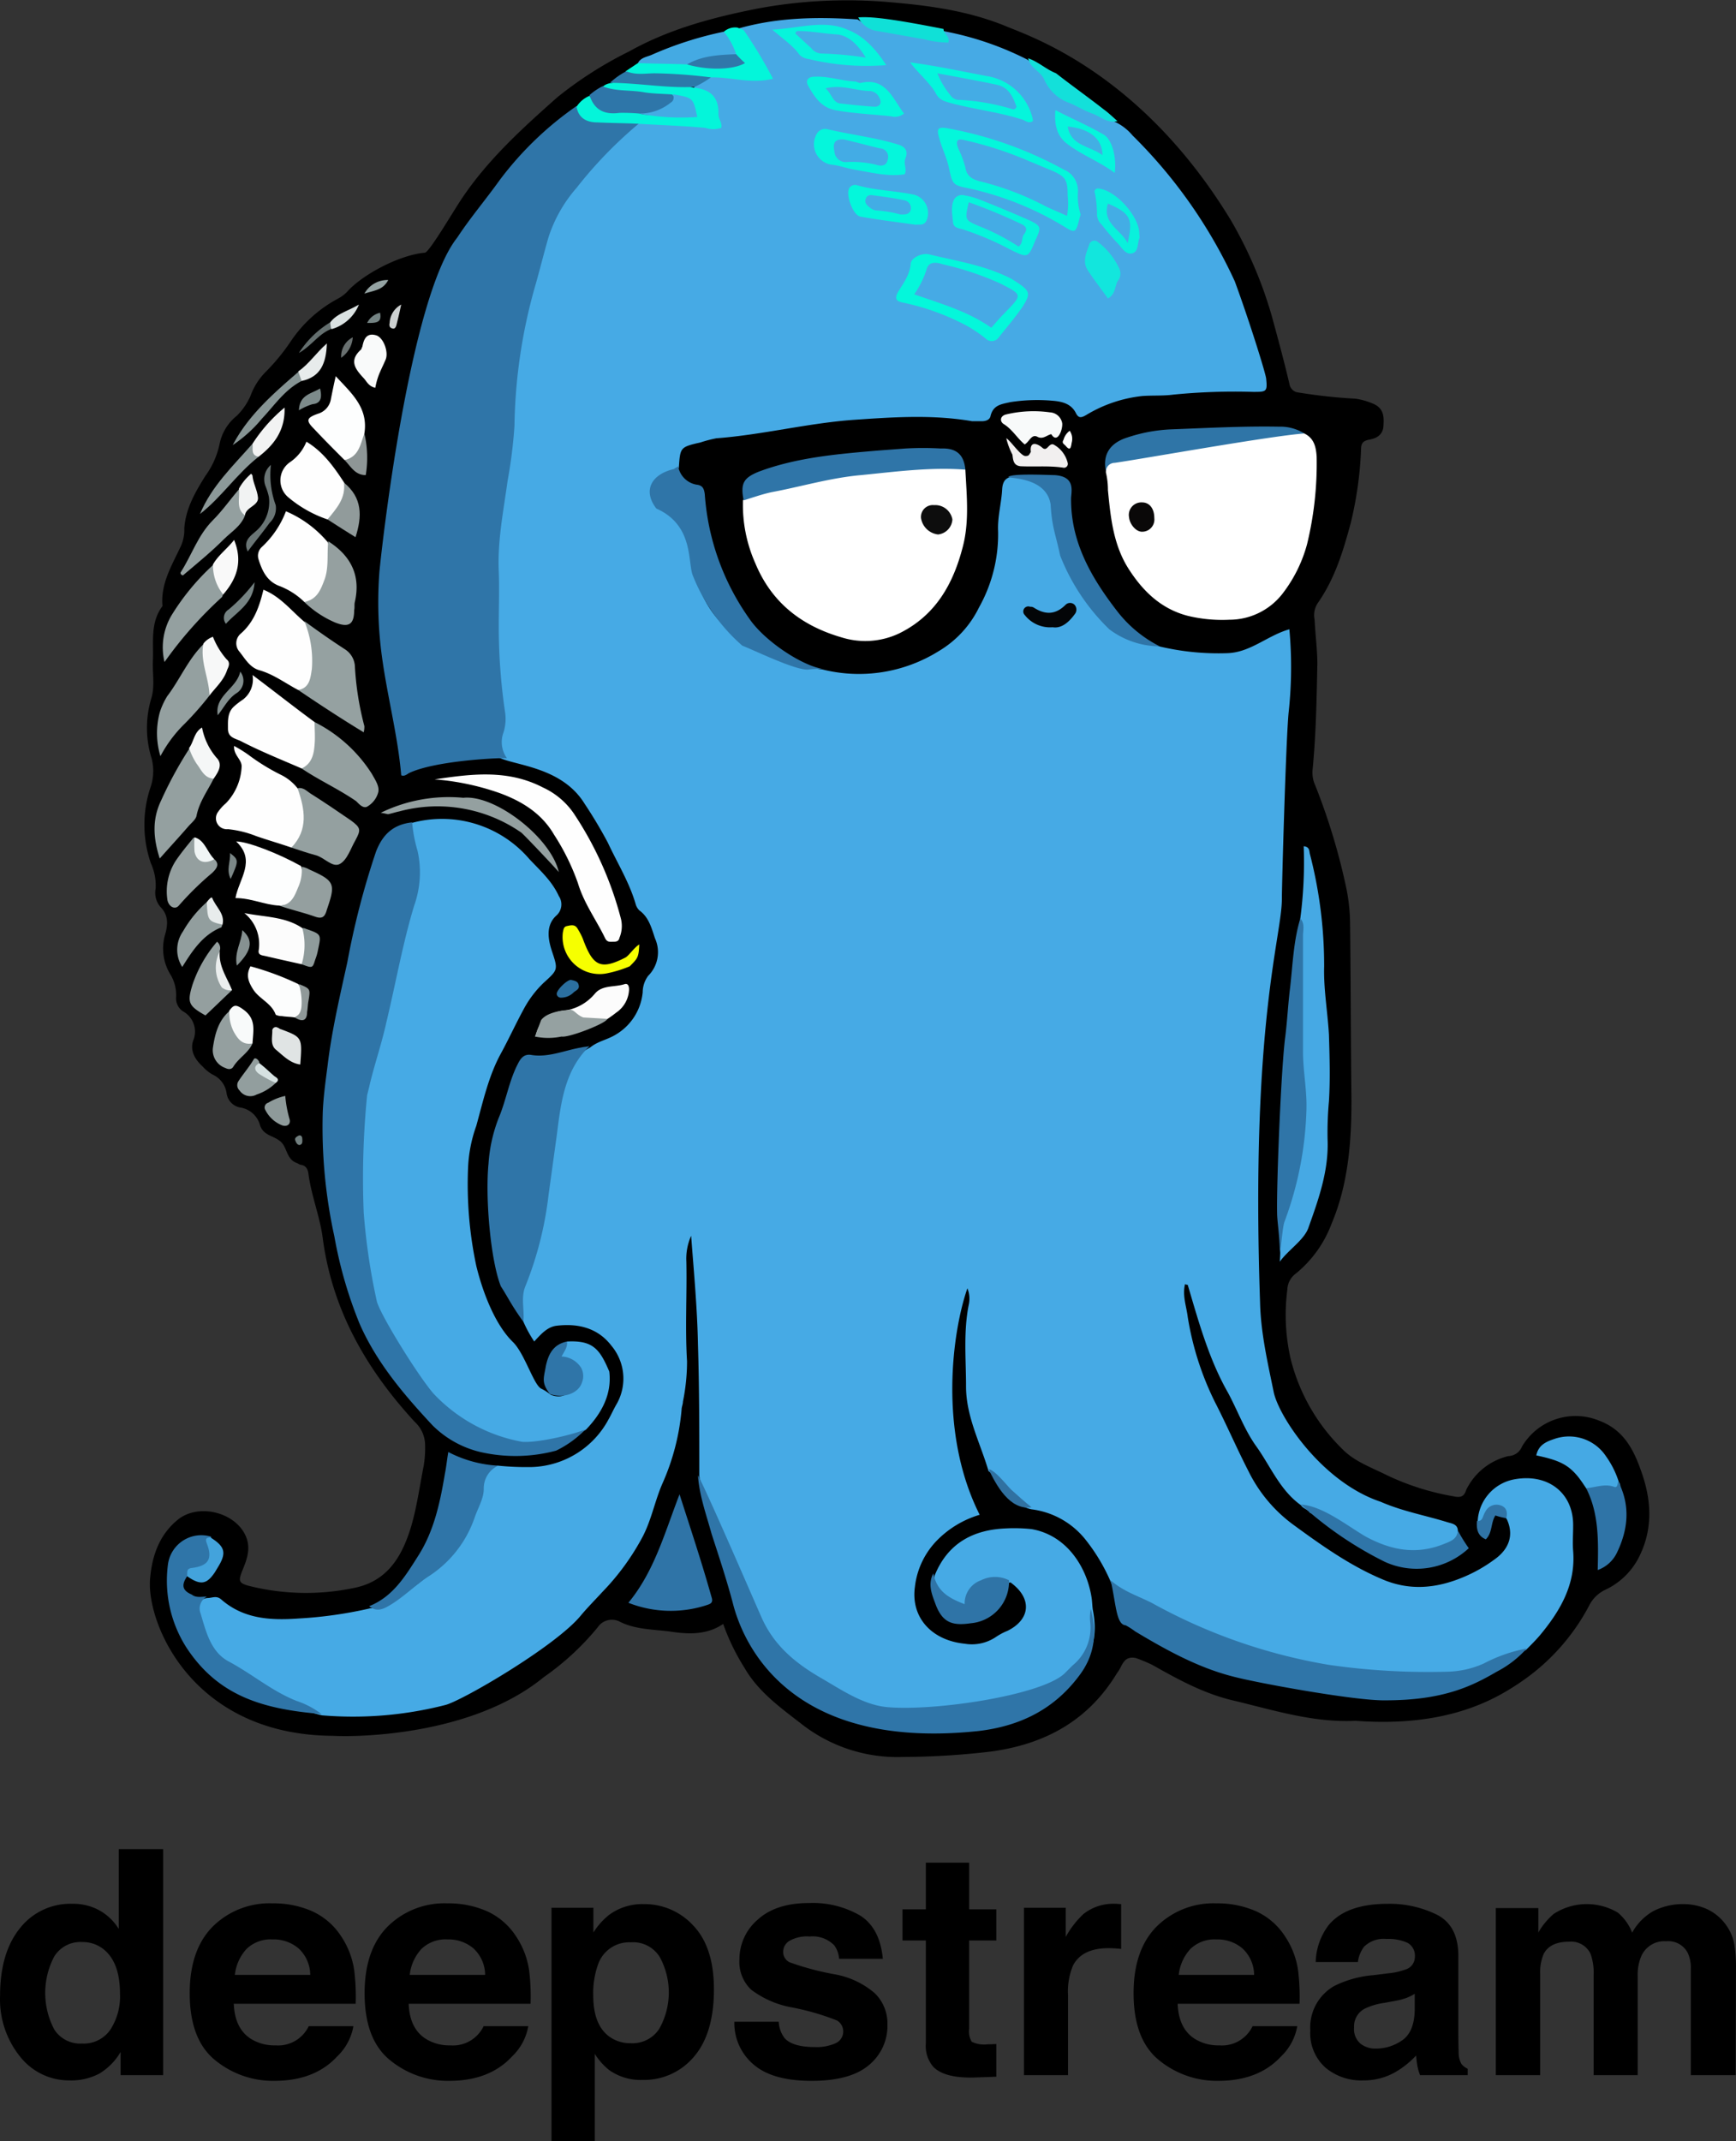 <svg id="Layer_1" data-name="Layer 1" xmlns="http://www.w3.org/2000/svg" viewBox="4.582 2.455 254.492 313.846"><rect x="4.582" y="2.455" width="254.492" height="313.846" fill="#333333" stroke="none"/><defs><style>.cls-1{fill:#46aae5;}.cls-2{fill:#2f75a8;}.cls-3{fill:#fff;}.cls-4{fill:#46a9e4;}.cls-5{fill:#fefefe;}.cls-6{fill:#2f74a7;}.cls-7{fill:#95a1a1;}.cls-8{fill:#2f75a7;}.cls-9{fill:#94a0a0;}.cls-10{fill:#04f5da;}.cls-11{fill:#fdfefe;}.cls-12{fill:#95a0a0;}.cls-13{fill:#45a9e4;}.cls-14{fill:#03f6da;}.cls-15{fill:#fcfcfc;}.cls-16{fill:#fcfdfd;}.cls-17{fill:#949f9f;}.cls-18{fill:#44aae3;}.cls-19{fill:#2e76a9;}.cls-20{fill:#f6ff00;}.cls-21{fill:#939f9f;}.cls-22{fill:#f8fafa;}.cls-23{fill:#13e0da;}.cls-24{fill:#929e9e;}.cls-25{fill:#f9fafa;}.cls-26{fill:#10e0d7;}.cls-27{fill:#2c79a9;}.cls-28{fill:#919b9b;}.cls-29{fill:#f7f8f8;}.cls-30{fill:#f9f9f9;}.cls-31{fill:#f1efef;}.cls-32{fill:#8c9999;}.cls-33{fill:#f5f7f7;}.cls-34{fill:#e0e4e4;}.cls-35{fill:#869494;}.cls-36{fill:#43a3dc;}.cls-37{fill:#f2f3f3;}.cls-38{fill:#8f9b9b;}.cls-39{fill:#8e9a9a;}.cls-40{fill:#3074a6;}.cls-41{fill:#6a7575;}.cls-42{fill:#f1f3f3;}.cls-43{fill:#8e9696;}.cls-44{fill:#e7ebeb;}.cls-45{fill:#828e8e;}.cls-46{fill:#3071a1;}.cls-47{fill:#768383;}.cls-48{fill:#f0f5f5;}.cls-49{fill:#e8ecec;}.cls-50{fill:#909999;}.cls-51{fill:#869191;}.cls-52{fill:#2b6f9f;}.cls-53{fill:#ebeeee;}.cls-54{fill:#7d8b8b;}.cls-55{fill:#dbe2e2;}.cls-56{fill:#646f6f;}.cls-57{fill:#d6e2e2;}.cls-58{fill:#7b8787;}.cls-59{fill:#94a3a3;}.cls-60{fill:#cdd1d1;}.cls-61{fill:#697070;}.cls-62{fill:#748383;}.cls-63{fill:#717f7f;}.cls-64{fill:#04f7db;}.cls-65{fill:#05f5dc;}.cls-66{fill:#05f6dc;}.cls-67{fill:#07f4dc;}.cls-68{fill:#06f5dc;}.cls-69{fill:#12e6dd;}.cls-70{fill:#09f1dc;}.cls-71{fill:#030507;}.cls-72{fill:#0a0808;}.cls-73{fill:#0d0d0d;}.cls-74{fill:#44abe4;}.cls-75{fill:#3078aa;}.cls-76{fill:#44ace5;}.cls-77{fill:#43ace5;}.cls-78{fill:#42aee4;}.cls-79{fill:#42ade5;}.cls-80{fill:#42afe4;}.cls-81{fill:#43ade5;}</style></defs><path d="M168.4,247.6c-4.2,7-10.5,10.5-18.5,11.6a111.665,111.665,0,0,1-12.9.8,22.76,22.76,0,0,1-15-4.9c-3.1-2.4-6.3-4.7-8.3-8.2a31.633,31.633,0,0,1-3.1-6.4c-2.5,1.7-5.3,1.5-7.9,1.1-2.4-.3-5-.3-7.2-1.4a2.503,2.503,0,0,0-3.3.8,39.174,39.174,0,0,1-7.9,7.3c-10.5,8.6-27.3,8.8-30.9,8.6-20.8-.1-27.5-16.8-26.8-23.2.3-3.3,1.4-6.4,4.2-8.6,3.1-2.3,8.3-.9,9.8,2.5.8,1.8.2,3.4-.5,5.1-.6,1.5-.5,1.8.9,2.2a34.269,34.269,0,0,0,15.6.3c4.8-1,6.9-4.6,8.2-8.8.9-3,1.3-6.1,1.9-9.1a16.154,16.154,0,0,0,.2-3.1,4.632,4.632,0,0,0-1.5-3.3c-7.1-7.7-12.1-16.4-13.5-26.9-.4-3.2-1.7-6.3-2.1-9.5-.1-.7-.4-1.2-1.1-1.3-.2,0-.4-.2-.7-.3-1.5-.6-1.3-2.4-2.4-3.2-1-.8-2.4-.8-2.9-2.3a3.556,3.556,0,0,0-2.9-2.6,2.442,2.442,0,0,1-2-2.1,3.515,3.515,0,0,0-2-2.7,5.665,5.665,0,0,1-1.5-1.2c-1.1-1-1.9-2.3-1.4-3.8a3.392,3.392,0,0,0-1.5-4.3,2.284,2.284,0,0,1-1-2.1,5.801,5.801,0,0,0-.9-3.4,7.307,7.307,0,0,1-.7-5.8c.4-1.4.5-2.8-.7-4a3.21,3.21,0,0,1-.7-2.7,7.886,7.886,0,0,0-.7-3.7,17.263,17.263,0,0,1-.1-11,7.361,7.361,0,0,0,.2-4.4,15.006,15.006,0,0,1,0-8.9c.5-1.8.1-3.7.2-5.5.1-2.7-.4-5.5,1.4-7.9-.3-3.3,1.4-6,2.7-8.8a5.753,5.753,0,0,0,.5-2.6c.2-2.9,1.6-5.3,3.1-7.7a12.158,12.158,0,0,0,2.1-4.8,7.062,7.062,0,0,1,2.5-4,9.423,9.423,0,0,0,2-2.9,9.672,9.672,0,0,1,2.3-3.6,30.09,30.09,0,0,0,3.6-4.4A19.266,19.266,0,0,1,54,46.3a5.826,5.826,0,0,0,1.5-1.1c2.1-2.4,7.6-5.4,11.4-5.7.7-.3,3.5-5,4.9-7.2,3.9-6.1,9.2-10.9,14.5-15.6A56.819,56.819,0,0,1,96.8,10c5.9-3.3,12.3-5,18.9-6.3a71.702,71.702,0,0,1,19.6-.9c5.8.5,11.5,1.3,17,3.6,3.9,1.6,19.8,7.1,32.7,28.3a61.584,61.584,0,0,1,6,14c.9,3.3,1.8,6.6,2.6,10A1.498,1.498,0,0,0,195,60a77.954,77.954,0,0,0,8.3.9,10.272,10.272,0,0,1,2.5.7c1.5.6,1.7,1.7,1.6,3.1,0,1.4-.9,2-2.1,2.2-1,.2-1.2.6-1.2,1.6a54.161,54.161,0,0,1-1.5,10.6c-1.1,4.1-2.3,8.1-4.8,11.7a3.201,3.201,0,0,0-.5,2.5c.1,2.2.4,4.3.4,6.5-.1,5.2-.2,10.4-.7,15.5a4.495,4.495,0,0,0,.4,2.3,92.707,92.707,0,0,1,4.6,15.3,27.341,27.341,0,0,1,.5,5c.1,8.6.1,17.2.2,25.9,0,6.2-.5,12.3-2.9,18a17.233,17.233,0,0,1-5.2,7.3,3.067,3.067,0,0,0-1.3,2.4,28.872,28.872,0,0,0,.5,10.2,28.016,28.016,0,0,0,7.7,13.3c1.7,1.7,4.2,2.6,6.4,3.7a37.304,37.304,0,0,0,9.8,3.1c.9.2,1.5.1,1.8-.9a9.229,9.229,0,0,1,6.2-5,2.231,2.231,0,0,0,2-1.4,9.12,9.12,0,0,1,11.3-3.8c3.5,1.3,5,4.1,6.1,7.2,1.5,4.1,1.9,8.3-.1,12.5a10.534,10.534,0,0,1-5.1,5.1,5.082,5.082,0,0,0-2.4,2.4,31.005,31.005,0,0,1-10.1,11.2c-3.7,2.5-10.7,6.6-24.1,5.6-6.1.3-11.8-1.5-17.6-2.9-4.5-1-8.3-3.1-12.2-5.3a24.43,24.43,0,0,0-2.4-1C169.2,245.1,169.1,246.8,168.4,247.6Z"/><path class="cls-1" d="M77.6,217.3a41.8,41.8,0,0,0,5,.2,13.211,13.211,0,0,0,11.2-7c.4-.7.7-1.4,1.1-2.1a7.509,7.509,0,0,0-.7-8.7c-2-2.6-4.9-3.3-8.1-2.9-1.3.2-2.2,1.2-3.2,2.3a18.212,18.212,0,0,1-1.5-2.7,7.311,7.311,0,0,1-.1-5.8c2.8-7.1,3.3-14.7,4.3-22.2a43.029,43.029,0,0,1,1.8-7.9,7.264,7.264,0,0,1,3.7-4.5c1.1-.9,2.4-1.1,3.6-1.8a8.09,8.09,0,0,0,4.1-6.3,4.069,4.069,0,0,1,.8-2.4,4.9,4.9,0,0,0,1-5.5c-.5-1.5-.9-3.1-2.3-4.1a2.177,2.177,0,0,1-.5-.8c-.9-3.2-2.7-6.1-4.1-9.1a65.889,65.889,0,0,0-3.4-5.7c-3.3-5.4-10.1-5.6-12.6-6.8.7-3.2-.2-8.5-.4-11.6-.7-10-.8-20,1.1-29.9.9-4.8.8-9.7,1.4-14.5a77.425,77.425,0,0,1,5.8-22.7c2.6-5.9,7.1-10.5,12.4-14.3,3.1-.3,6.2.4,9.2.2.8-.1,2,.8,2.1-.5.1-1.1.1-2.6-1.3-3.4-.6-.3-1.4-.3-1.8-1,.2-1.4,1.5-1.5,2.4-2.1,2.1-.7,4.1.4,6.1.2.6-.1,1.4.2,1.7-.5s-.3-1.2-.6-1.7c-1.1-1.6-2-3.4-3.2-5,5.8-1.7,11.7-1.8,17.7-1.4,3.4,2.3,7.6,1.8,11.4,2.9,1,.3.7-.8,1.1-1.2a45.405,45.405,0,0,1,12.4,4.2,12.781,12.781,0,0,1,3.4,3.9c.8,1.5,2.5,1.9,3.9,2.6,1.9,1,3.8,1.8,5.7,2.7a7.489,7.489,0,0,1,2.4,1.9,72.584,72.584,0,0,1,15,21.4c2.1,5.7,4.6,13.7,4.6,14.3.2,1.9,0,1.9-1.9,1.9a91.514,91.514,0,0,0-11.7.4c-1.5.2-3,.1-4.5.2a19.964,19.964,0,0,0-8.3,2.8c-.7.4-1.1.5-1.5-.3-.7-1.4-2.1-1.7-3.4-1.8a25.594,25.594,0,0,0-6.2.2c-1.3.3-2.5.4-2.9,2-.1.6-.7.8-1.3.8h-1.4c-5.8-1-11.6-.6-17.4-.2-6.8.5-13.4,2.2-20.1,2.7a19.482,19.482,0,0,0-2.3.6c-3,.7-3,.7-3.2,3.7a5.372,5.372,0,0,1-1,1.6,2.808,2.808,0,0,0,0,3.9,12.748,12.748,0,0,1,2.7,6.8c1,7.3,4.1,12,11.9,15.3a29.812,29.812,0,0,0,7.5,2,22.099,22.099,0,0,0,17-2.7,15.163,15.163,0,0,0,5.9-6.4,21.937,21.937,0,0,0,2.8-11.2c-.1-2.1.5-4.1.6-6.2.1-1.3.7-1.8,2-1.8,1.5,0,3,.1,4.5.1a6.666,6.666,0,0,1,2.6,4.9,80.425,80.425,0,0,0,2.3,9.7,9.672,9.672,0,0,0,2.8,3.8c2.5,2.7,5.2,5.1,8.8,6.4a37.351,37.351,0,0,0,10,1c3.4-.1,5.9-2.6,9.1-3.5a61.096,61.096,0,0,1-.1,12.1c-.4,3.8-1,25.4-1,27.4,0,5.6-4.6,18.1-3.2,59.1.1,4.5,1.1,8.8,2,13.2.7,3.5,7,13.2,15.7,16.1,3.2,1.4,6.6,2,9.8,3,.7.2,1.5.3,1.5,1.3.5,1.8-.9,2.1-2.1,2.6-3.9,1.6-7.6,1-11.2-.9-2.8-1.5-5.5-3.2-8.4-4.4h0c-.3-.5-1-.6-1.3-1.1-3.1-2.2-4.5-5.8-6.6-8.7-1.7-2.4-2.7-5.2-4.1-7.8-2.8-4.9-4.3-10.4-5.9-15.8a1.577,1.577,0,0,1-.4-.1c-.4,1.7.2,3.2.4,4.8a43.432,43.432,0,0,0,4,12.5c1.7,3.3,3.2,6.8,4.9,10.1a21.437,21.437,0,0,0,6.5,7.8c4.1,3,8.3,6,13,8,4.1,1.8,8.1,1.4,12.1-.3a21.562,21.562,0,0,0,4.4-2.5c2.3-1.6,2.9-3.7,1.9-5.9-.8-1.3-1.7-1.9-2.8-.2-.3.5-.7,1.1-1.5.6a6.577,6.577,0,0,1,5.4-6.3c4.9-.9,8.7,2,8.6,6.9,0,1.2-.1,2.4,0,3.6.4,4.9-1.9,8.8-4.9,12.4-.6.7-1.3,1.4-2,2.1-4,2.1-7.9,4-12.6,4.1a92.309,92.309,0,0,1-20.3-1.7,67.584,67.584,0,0,1-18-6.3c-2.2-1.1-4.3-2.4-6.6-3.3-1.4-.6-2.8-1.3-3.4-2.8a27.106,27.106,0,0,0-3.8-6.3,12.013,12.013,0,0,0-7.8-4.3c-2.5-.5-3.6-2.8-5.3-4.2h0c-.3-.5-.5-1.1-1-1.4-1.2-4.1-3.3-8-3.3-12.4,0-4-.4-8,.4-12a4.083,4.083,0,0,0-.2-2.4c-2.2,6.3-4.3,21.1,1.8,33.2a14.559,14.559,0,0,0-6.1,3.6,11.621,11.621,0,0,0-3.4,7c-.6,4.4,2.4,7.8,7.3,8.3a6.306,6.306,0,0,0,4.6-1,9.147,9.147,0,0,1,1.7-.9c3.4-1.7,3.6-4.8.4-7.1-.7.3-1.4,0-2.1.1-1.5.2-2.9.6-3.4,2.2-.7,2.1-1.9,1.8-3.2.8-1.4-1-2.9-2-2.4-4.1,1.9-4.7,5.6-6.7,10.4-6.9a24.128,24.128,0,0,1,3.8.1c5.2.9,8.1,5.6,8.8,10,.1.6.1,1.3.2,1.9,1.3,6.8-2.3,10.2-9.8,13.9a13.865,13.865,0,0,1-6.1,1.2c-2.7,0-5.4-.1-8.1,0-8.1.4-14.6-3.4-20.8-7.9a11.023,11.023,0,0,1-2.6-3.1c-4.6-7.4-8.4-15.2-10.3-23.7,0-6.5,0-12.9-.2-19.4-.1-5.3-.6-10.6-1-15.9a8.297,8.297,0,0,0-.7,3.8c.1,4.9-.2,9.7.1,14.6a29.533,29.533,0,0,1-.6,5.9c0,.4-.2.8-.2,1.2a33.779,33.779,0,0,1-2.8,10.8c-1.1,2.5-1.6,5.3-2.9,7.8a35.747,35.747,0,0,1-5.9,8.1c-1.1,1.2-2.2,2.3-3.2,3.5-3.7,4.5-17.6,12.6-19.9,13.1a54.489,54.489,0,0,1-18,1.5c-5.4-1.2-9.6-4.6-14.1-7.4-2.6-1.6-3.5-4.5-4.2-7.3a1.787,1.787,0,0,1,1.5-2.5c.7,0,1.3-.4,2,.2,3.3,2.9,7.3,3.1,11.4,2.8a61.782,61.782,0,0,0,10.5-1.5,4.28,4.28,0,0,0,2.9-.8,46.285,46.285,0,0,0,9.1-7.3c2.3-2.5,3.5-6,4.1-9.5C75.3,218.7,76,217.6,77.6,217.3Z"/><path class="cls-1" d="M87.7,199.1c3.8-.2,4.8,1.1,6.2,4.4.4,3.3-1.1,6.1-3.4,8.5a13.932,13.932,0,0,1-11,2c-6.9-1.5-11.6-5.9-15.5-11.6-5.2-7.7-6.5-16.3-6.9-25.3-.4-10,1.8-19.5,4.2-29,1.1-4.3,2-8.7,3.2-13,.8-3,1.2-6,.1-9a3.23,3.23,0,0,1,.3-3,16.859,16.859,0,0,1,17.3,5.3c1.6,1.7,3.3,3.2,4.3,5.4a2.185,2.185,0,0,1-.4,2.9c-1.5,1.4-1.2,3.4-.6,5.2.9,2.7.9,2.7-1.2,4.6a15.328,15.328,0,0,0-2.9,3.8c-1.2,2.2-2.2,4.4-3.4,6.6-1.8,3.3-2.6,7-3.6,10.6a20.653,20.653,0,0,0-1.2,6.1A57.63,57.63,0,0,0,74.4,188c.9,3.7,2.7,8.6,5.4,11.2,1.7,1.7,3,6.2,4.1,6.8a6.707,6.707,0,0,1,1.4.9c2,.8,3.1-.5,3.9-2a1.777,1.777,0,0,0-1.1-2.5C85.9,201.4,86.6,200.3,87.7,199.1Z"/><path class="cls-2" d="M98.2,20.6A62.172,62.172,0,0,0,89.1,30,20.706,20.706,0,0,0,85,37.2c-.7,2.4-1.3,4.9-2,7.3a78.639,78.639,0,0,0-3,20.4,69.929,69.929,0,0,1-1,8c-.6,4.4-1.5,8.8-1.3,13.3.1,2.7,0,5.4,0,8.1a86.21,86.21,0,0,0,.9,12.4,6.617,6.617,0,0,1-.2,3.1,4.037,4.037,0,0,0,.5,3.8c-.6-.1-10.5.3-14.4,2.2-.3.2-.7.5-1.1.3-.5-5.8-2-11.4-2.8-17.2a59.057,59.057,0,0,1-.4-12.6c.3-3.3,4.4-40.2,11.4-49,1.9-2.9,4.2-5.6,6.2-8.4A48.743,48.743,0,0,1,89.1,18a8.642,8.642,0,0,0,6,1.7C96.2,19.8,97.4,19.5,98.2,20.6Z"/><path class="cls-3" d="M195.8,66c1.4.7,1.7,1.9,1.8,3.4a50.251,50.251,0,0,1-1.4,12.8,20.618,20.618,0,0,1-3.7,7.4,9.868,9.868,0,0,1-7.7,3.7,21.426,21.426,0,0,1-6.2-.6c-3.7-1-6.3-3.4-8.4-6.6-2.4-3.6-2.8-7.7-3.2-11.8a10.9,10.9,0,0,0-.3-2.6c0-1.6,1.3-1.9,2.4-2.1,7.9-1.5,15.9-2.6,23.8-3.7A4.765,4.765,0,0,1,195.8,66Z"/><path class="cls-3" d="M146.1,71.3c.2,3.8.6,7.7-.4,11.4-1.4,5.4-4,10-9.3,12.6a11.605,11.605,0,0,1-8.4.6c-5.9-1.7-10.3-5.1-12.7-10.9a21.005,21.005,0,0,1-1.8-9.2,4.722,4.722,0,0,1,2.8-1.6,103.116,103.116,0,0,1,26.5-3.5C144,70.7,145.2,70.5,146.1,71.3Z"/><path class="cls-2" d="M65,123a20.73,20.73,0,0,0,.8,4.2,14.528,14.528,0,0,1-.5,8c-1.7,5.6-2.7,11.4-4.1,17.2-.7,3.2-1.8,6.3-2.5,9.4l-.3,1.2a123.573,123.573,0,0,0-.5,17.2,93.301,93.301,0,0,0,1.9,12.9c.3,1.7,5.9,10.8,8.3,13.6a23.621,23.621,0,0,0,13,7.1c2,.2,7-.9,9.3-1.8a15.291,15.291,0,0,1-4.3,3.1,23.031,23.031,0,0,1-11.1.2,14.774,14.774,0,0,1-7-3.9c-4.2-4.5-8.2-9.2-10.7-14.9a62.607,62.607,0,0,1-3.7-12.8,74.746,74.746,0,0,1-1.7-18.3c.1-2.2.4-4.4.7-6.7.6-5.1,1.8-10.2,2.9-15.2a116.922,116.922,0,0,1,4.2-16.2C60.7,124.7,62.3,123.3,65,123Z"/><path class="cls-2" d="M91,155.8c-3.7,3.6-4.2,8.4-4.8,13.1L85,177.6A51.736,51.736,0,0,1,81.6,191c-.7,1.7-.1,3.5-.3,5.2-1.8-2.5-2.2-3.5-3.3-5.2-1.5-3.8-2.3-12.9-1.8-18a22.421,22.421,0,0,1,1.5-6.7c1.1-2.6,1.5-5.4,2.8-7.9.4-.8.9-1.5,2-1.3,2.5.4,4.9-.7,7.3-1.1C90.2,155.9,90.6,155.9,91,155.8Z"/><path class="cls-2" d="M167.4,234.1c1.8,1.6,4,2.3,6,3.3a81.082,81.082,0,0,0,26,9.1,101.607,101.607,0,0,0,17.4,1,13.678,13.678,0,0,0,5.3-1.2,22.432,22.432,0,0,1,6.3-2.2,15.368,15.368,0,0,1-4.4,3.4c-3.6,2.1-7.8,4.2-16.3,4.2-4.4.1-19.1-2.6-22.4-3.5-5.1-1.3-9.8-3.9-14.3-6.6a10.986,10.986,0,0,0-1.4-.9C168.2,240.6,168.2,237.6,167.4,234.1Z"/><path class="cls-2" d="M106.9,218.7c1.5,2.8,8.1,18.1,9.3,20.8,1.8,4.1,4.9,6.7,8.7,8.9,3.1,1.8,6.3,4,9.8,4.3,6.9.6,22.4-1.7,25.9-4.9l1.2-1.2a7.138,7.138,0,0,0,2.6-6.4,6.078,6.078,0,0,1,.1-1.9c.9,3.6.6,6.8-1.8,9.9-3.7,4.9-8.7,7.3-14.7,8-28.4,3-34.7-13.6-36-18.8-.9-3.4-2-6.7-3.1-10.1C108.1,224.4,107.1,221.7,106.9,218.7Z"/><path class="cls-4" d="M195.2,137.1a62.743,62.743,0,0,0,.5-10.6c.9.1.8.7.9,1.1a65.482,65.482,0,0,1,2.1,16.5c-.1,3.3.5,6.6.7,10,.1,3.3.2,6.6,0,9.8a50.552,50.552,0,0,0-.2,5.5c.2,4.6-1.3,8.8-2.8,13-.6,1.8-3,3.3-4.2,5,.2-2.9-.1-2.6.1-3.6a10.992,10.992,0,0,1,.7-4.4,55.988,55.988,0,0,0,2.2-20.8A140.283,140.283,0,0,1,195.2,137.1Z"/><path class="cls-2" d="M106.1,86.7c-.7-2.1.1-7.3-5.3-9.7-2-2.6-.8-5,2.6-5.8.2-.2.4-.2.6-.4a3.293,3.293,0,0,0,2.7,2.7c.9.1,1.1.6,1.2,1.4a35.783,35.783,0,0,0,6.5,18.2c2.3,3.4,7.9,7,10.8,7.4a14.769,14.769,0,0,0-2.1.1c-1.8.2-8.1-2.9-9.7-3.5A26.714,26.714,0,0,1,106.1,86.7Z"/><path class="cls-2" d="M34.9,236.5A1.986,1.986,0,0,0,34,239c.8,2.7,1.5,5.6,4.1,7,3.4,1.8,6.4,4.4,10,5.8a12.437,12.437,0,0,1,3.6,1.9C43,253,36.6,251,32,244.1a18.213,18.213,0,0,1-2.8-12.3,4.934,4.934,0,0,1,6.3-4.1c.8,3.6.5,4.1-3.4,5.7-1,1.4-.8,2.2.6,2.8C33.3,236.7,34.1,236.5,34.9,236.5Z"/><path class="cls-5" d="M68.3,116.7c5.4-.8,10.7-1.5,15.9,1.2a11.079,11.079,0,0,1,4.5,3.8,50.883,50.883,0,0,1,6.9,15.4,4.45,4.45,0,0,1-.2,2.8c-.1.5-.4.6-.9.6s-.9.1-1.2-.5c-1.3-2.7-3.1-5.1-4-8.1a33.449,33.449,0,0,0-3.5-7.1c-1.8-3.1-4.7-4.9-8-6.1A37.35,37.35,0,0,0,68.3,116.7Z"/><path class="cls-2" d="M195.2,137.1c.7.7.4,1.7.4,2.5v17c0,2.9.6,5.7.5,8.6a50.766,50.766,0,0,1-3.2,16.3c-.3.7-.5,3.8-.7,4.6,0-2.3-.4-4.7-.4-5.8-.1-4.2.6-21.5,1.2-25.9.3-2.4.4-4.7.7-7.1C194.1,143.8,194.2,140.4,195.2,137.1Z"/><path class="cls-2" d="M146.1,71.3c-5.1-.4-10.2.3-15.3.8-4.5.4-8.8,1.7-13.1,2.5-1.4.3-2.8.8-4.1,1.2-.5-2.5,0-3.3,2.2-4.2,5.6-2.1,11.6-2.6,17.5-3.1,1.3-.1,2.7-.2,4-.3a45.104,45.104,0,0,1,5.2,0C144.9,68.1,145.9,69.2,146.1,71.3Z"/><path class="cls-5" d="M47.3,126.7c-1.7-.6-3.5-1.1-5.2-1.7a15.345,15.345,0,0,0-4.1-1,1.596,1.596,0,0,1-1.4-2.6,6.278,6.278,0,0,1,1.1-1.2,8.256,8.256,0,0,0,2.3-5.3c.1-1.1-1.2-1.7-1.1-3.1a19.284,19.284,0,0,1,2.1,1.3,30.609,30.609,0,0,0,4.9,3,7.103,7.103,0,0,1,2.3,1.9C50.7,120.9,50.3,124.9,47.3,126.7Z"/><path class="cls-2" d="M77.6,217.3a3.667,3.667,0,0,0-2.1,3.4c0,1.4-.8,2.7-1.3,4.1a16.651,16.651,0,0,1-6.9,8.8c-1.8,1.2-3.4,2.8-5.3,4-1,.6-2.1,1.3-3.3.3,3.5-1.4,5.3-4.4,7.2-7.4,2.3-3.6,3.2-7.8,3.9-12,.2-1,.3-2,.5-3.2A17.853,17.853,0,0,0,77.6,217.3Z"/><path class="cls-6" d="M104.2,221.5c1.7,5.3,3.3,10.1,4.7,15.1.3.9-.3,1-.9,1.2a16.943,16.943,0,0,1-11.3-.4C100.5,232.8,102,227.2,104.2,221.5Z"/><path class="cls-5" d="M48.3,103.6c-1.9-1-3.6-2.3-5.7-2.9-1.4-.4-2.1-1.7-2.9-2.7a1.866,1.866,0,0,1,.1-2.6c2-1.7,2.8-4,3.4-6.5,2.5,1,4.1,3.1,6,4.7,2.2,2.4,1.9,5.3,1.5,8.1C50.5,102.8,49.9,103.9,48.3,103.6Z"/><path class="cls-5" d="M48.8,115.1c-3-1.3-6-2.5-8.9-4-.8-.4-1.9-.5-1.9-1.8,0-1.2-.1-2.4.9-3.3a11.32,11.32,0,0,1,1.3-1,3.715,3.715,0,0,0,1.4-3.6c3.2,2.4,6.1,4.7,9.1,6.9a5.474,5.474,0,0,1,.1,5.4C50.5,114.6,50.1,115.5,48.8,115.1Z"/><path class="cls-5" d="M49.2,90.7a10.699,10.699,0,0,0-3.8-2.4c-1.7-.7-2.4-2.2-2.9-3.8a1.739,1.739,0,0,1,.4-1.8,13.885,13.885,0,0,0,3.6-5.3,16.47,16.47,0,0,1,6.1,4.5c1.3,2.6.5,5.1-.8,7.4A2.062,2.062,0,0,1,49.2,90.7Z"/><path class="cls-7" d="M48.3,103.6c1.7-.3,1.8-1.8,2-3.1a15.391,15.391,0,0,0-1.1-7c1.9,1.4,3.9,2.8,5.9,4.1a3.164,3.164,0,0,1,1.5,2.4,43.488,43.488,0,0,0,1.4,8.9,3.445,3.445,0,0,1-.1.9C54.6,107.8,51.4,105.7,48.3,103.6Z"/><path class="cls-8" d="M195.8,66c-4.7.3-24.2,3.8-27.8,4.3a1.305,1.305,0,0,0-1.3,1.2c-.5-2.4.6-4.1,3.1-4.9a23.367,23.367,0,0,1,6.3-1.2c5.3-.2,10.7-.5,16-.4A6.633,6.633,0,0,1,195.8,66Z"/><path class="cls-5" d="M52.6,78.6a17.818,17.818,0,0,1-5.7-3.2,3.236,3.236,0,0,1,.2-5.2,6.567,6.567,0,0,0,2.4-3c2.5,1.5,4.1,3.8,5.6,6.1C55.7,76,55.1,77.2,52.6,78.6Z"/><path class="cls-9" d="M48.8,115.1c1.5-.7,1.8-2.1,1.9-3.5.1-1.1,0-2.2,0-3.3a21.233,21.233,0,0,1,8.4,7.6c.5.9,1.2,1.9.9,2.8a3.451,3.451,0,0,1-1.6,2c-.6.3-1.2-.4-1.6-.8C54.2,118.1,51.3,116.8,48.8,115.1Z"/><path class="cls-9" d="M35.9,116.6c-.9,1.8-2.1,3.4-2.5,5.4-.1.6-.8,1.1-1.3,1.7-1.3,1.5-2.6,2.9-4.1,4.6-1-3.1-1.1-5.8.2-8.5a57.46,57.46,0,0,1,4.2-7.7C33.8,113.4,34.7,115.2,35.9,116.6Z"/><path class="cls-9" d="M47.3,126.7c2.5-2.6,2-5.6.9-8.7.9-.2,1.4.5,2.1.9,1.9,1.2,3.8,2.5,5.7,3.8,1.5,1.1,1.5,1.4.7,2.9-.7,1.2-1.2,2.9-2.3,3.5s-2.3-1-3.6-1.3C49.7,127.5,48.5,127.1,47.3,126.7Z"/><path class="cls-10" d="M98.2,20.6c-2-.1-4-.1-6-.2-1.6,0-2.8-.6-3.1-2.3A4.213,4.213,0,0,1,91,16.5c1.9,2.2,4.5,1.9,7,2,2.2.6,4.4.1,6.6.6a.819.819,0,0,0,1-.4.883.883,0,0,0-.5-1.2,4.312,4.312,0,0,0-2.7-.6,47.262,47.262,0,0,1-7.5-.5c-.8-.1-1.8,0-2.1-1.1a2.075,2.075,0,0,1,1-.6,24.83,24.83,0,0,1,12.4.6c2.4.2,3.8,1.3,3.7,3.9,0,.7.6,1.3.4,2a3.62,3.62,0,0,1-2.3,0C104.8,20.9,101.5,20.8,98.2,20.6Z"/><path class="cls-11" d="M45.5,135.2c-2.1-.1-4.1-1.1-6.4-1.1.5-2.8,3.1-5.5.1-8.3,1.7,0,6.3,1.8,9.5,3.6C49.9,132.5,48.2,135.3,45.5,135.2Z"/><path class="cls-9" d="M35.3,104.4a45.921,45.921,0,0,1-3.6,4.1,19.341,19.341,0,0,0-3.6,4.8,11.637,11.637,0,0,1-.1-6.4,10.438,10.438,0,0,1,1.1-2.4c1.9-2.5,3.1-5.5,5.4-7.7C35.3,99.3,36,101.8,35.3,104.4Z"/><path class="cls-2" d="M195.3,223c3.2.2,6.9,3.2,9.5,4.7,3.7,2,7.4,2.7,11.4,1.1,1-.4,2-.7,2.1-2a22.606,22.606,0,0,0,1.6,2.6,11.201,11.201,0,0,1-12.3,2A53.623,53.623,0,0,1,195.3,223Z"/><path class="cls-11" d="M55.1,69.9c-1.5-1.5-3-3-4.5-4.6-1.2-1.2-1.1-1.6.6-2.2a2.687,2.687,0,0,0,1.9-2.2c.2-1,.4-2,.7-3.3,2.3,2.5,4.8,4.6,4.2,8.4C57.9,69,57.3,69.8,55.1,69.9Z"/><path class="cls-2" d="M174.6,97.2a12.432,12.432,0,0,1-7.4-2.5A30.507,30.507,0,0,1,160,83.9c-.7-3.3-1.2-4.1-1.4-7.5-.6-3.9-5.7-3.8-6.2-4,.2-.6,6.1-.3,6.8-.3,2.9.2,2.5,2.1,2.4,3.3-.1,6.5,3,11.8,6.8,16.7A18.277,18.277,0,0,0,174.6,97.2Z"/><path class="cls-12" d="M49.2,90.7c1.9-.4,2.4-1.8,3-3.4.6-1.8.3-3.6.5-5.5,3.3,2.1,4.8,5,3.9,8.9-.1.4,0,.8-.1,1.2,0,2.1-.8,2.6-2.8,1.8A14.77,14.77,0,0,1,49.2,90.7Z"/><path class="cls-13" d="M237.1,220.6c-.4-.6-.8-1.2-1.2-1.7-1.4-1.7-2.7-2.4-6.1-3.1.3-1.5,1.4-2,2.6-2.4a6.504,6.504,0,0,1,7.6,2.5,13.537,13.537,0,0,1,1.9,3.8c.4.6.2,1.2-.5,1.2C239.9,220.8,238.4,221.5,237.1,220.6Z"/><path class="cls-6" d="M141.4,233.1c.5,2.2,1.6,3.4,4.6,4.5a3.577,3.577,0,0,1,2.4-3.5,4.554,4.554,0,0,1,4.1,0,6.129,6.129,0,0,1-5.6,6.3c-2.7.4-4.1-.1-5.1-2.6C141.3,236.4,140.5,234.8,141.4,233.1Z"/><path class="cls-14" d="M112.7,6.5c.4.2.9.3,1,.5a68.218,68.218,0,0,1,4.2,7c-3.3.8-6.3-.3-9.2-.2-3.8.7-7.6.1-11.4,0a.977.977,0,0,1-1-.9l1.8-1.2a13.478,13.478,0,0,1,6.6-.4c2.2.7,4.4.4,6.6.7.7.1,1.6,0,.9-1.2-.4-1.3-1.6-2.2-1.5-3.7A2.52,2.52,0,0,1,112.7,6.5Z"/><path class="cls-15" d="M83.1,154.4a4.541,4.541,0,0,1,4.2-3.8,7.077,7.077,0,0,0,4.5-2.5c1.1-1.3,2.9-.9,4.4-1.4.5-.1.6.4.6.8a4.271,4.271,0,0,1-1.9,3.4,15.455,15.455,0,0,1-9.9,3.4A12.101,12.101,0,0,1,83.1,154.4Z"/><path class="cls-9" d="M37.3,89.6c-.1.1-.1.3-.2.4a58.868,58.868,0,0,0-8.4,9.5,9.22,9.22,0,0,1,1-6.8,34.413,34.413,0,0,1,6.2-7.5A8.488,8.488,0,0,1,37.3,89.6Z"/><path class="cls-6" d="M237.1,220.6c1.4-.1,2.7-.7,4.1-.2.5.2.5-.4.6-.8,1.8,3.5,1.5,7-.2,10.5a4.992,4.992,0,0,1-2.8,2.5C238.9,228.4,239,224.3,237.1,220.6Z"/><path class="cls-15" d="M48.8,143.8c-1.8-.4-3.6-.8-5.3-1.2-.4-.1-1.1-.1-1-.8a5.851,5.851,0,0,0-2.1-5.5c3,.6,6,.5,8.5,2.2C50.3,140.7,50.3,141.9,48.8,143.8Z"/><path class="cls-16" d="M47.8,151.6c-.6-.1-1.3-.1-1.9-.2a1.997,1.997,0,0,1-.9-.2c-.6-1.7-2.4-2.3-3.3-3.7-.7-1.1-1.1-2.1-.4-3.4a41.886,41.886,0,0,1,7,2.6C49.9,148.8,49.7,150.6,47.8,151.6Z"/><path class="cls-17" d="M36,128.4c.9.8.2,1.5-.3,2a44.334,44.334,0,0,0-4.9,4.8c-.6.7-1.6.1-1.7-1a8.292,8.292,0,0,1,1.2-5.5c.8-1.2,1.8-2.4,2.7-3.5C33.8,126.4,33.5,128.7,36,128.4Z"/><path class="cls-18" d="M110.7,7.1a10.622,10.622,0,0,1,1.8,3.3c-2.2,1.2-4.8,1.1-7.2,1.5-2.4-.1-4.8-.1-7.2-.2.4-.8,1.3-.9,2-1.2A52.277,52.277,0,0,1,110.7,7.1Z"/><path class="cls-19" d="M98.3,19.1a28.102,28.102,0,0,0-2.9-.1c-2.2.3-3.7-.4-4.4-2.6a9.064,9.064,0,0,1,1.9-1.3c2,.8,4.1.5,6.2.9,1.3.2,2.7.2,4,.3,1.1,1,.1,1.6-.5,2A4.777,4.777,0,0,1,98.3,19.1Z"/><path class="cls-20" d="M98.3,140.9c-.1,1.9-.2,2-1.4,3.2a17.014,17.014,0,0,1-3.2,1,5.425,5.425,0,0,1-6.6-6c.1-.4.1-.8.6-.9s1.1-.3,1.5.3A10.931,10.931,0,0,1,90,140c1.5,4.1,2.6,4.7,6.3,2.8C96.8,142.5,97.6,141.3,98.3,140.9Z"/><path class="cls-21" d="M40.5,78c-.6,1.6-2,2.4-3.1,3.5-1.9,1.9-4,3.6-6,5.3-.4-.1-.4-.4-.3-.5,1.6-2.5,2.5-5.4,4.7-7.6,1.4-1.4,2.5-3,3.8-4.5C40.8,75.2,39.9,76.8,40.5,78Z"/><path class="cls-17" d="M38.6,147.6c-1.3,1.2-2.6,2.5-3.9,3.7-2.5-1.4-2.7-1.9-1.9-4.5a18.794,18.794,0,0,1,3.6-6.3,1.175,1.175,0,0,1,.4,1.3C36.2,144.2,36.7,146.2,38.6,147.6Z"/><path class="cls-17" d="M45.5,135.2c1.8,0,2.3-1.5,2.8-2.7a5.955,5.955,0,0,0,.5-3,3.582,3.582,0,0,1,1.1.4c3.8,1.7,3.9,2.1,2.6,5.9-.3,1.1-.7,1.4-1.8,1C49,136.2,47.2,135.8,45.5,135.2Z"/><path class="cls-22" d="M154.8,67.6c-1.1-.9-1.8-2.2-3.1-3-.6-.4-.5-1.2.4-1.4a17.272,17.272,0,0,1,6.4-.3,1.923,1.923,0,0,1,1.8,1.6c.1.9-.7,3.1-1.6,1.6-.6.1-1.2.8-2,.4C155.8,66,155.5,67.2,154.8,67.6Z"/><path class="cls-2" d="M87.7,199.1c.1.8-.3,1.3-.8,2.2a3.541,3.541,0,0,1,2.9,1.7,2.551,2.551,0,0,1,.1,2.1c-.5,1.6-2.7,2.4-4.7,1.7-1.3-1.7-.9-2.3-.6-4.1C85,200.8,85.8,199.5,87.7,199.1Z"/><path class="cls-23" d="M168.4,20.2c-1.5.4-2.5-.7-3.7-1.1-1.1-.4-2.1-1-3.2-1.5a6.37,6.37,0,0,1-3.8-3.4c-.5-1.3-2.1-1.7-2.4-3.2,1.5.5,2.6,1.6,4.1,2.2,2.3,1.8,4.7,3.5,7,5.3C167.1,19,167.7,19.6,168.4,20.2Z"/><path class="cls-9" d="M81,124.5a21.533,21.533,0,0,0-17.9-3.1c-.5.1-1.1.3-1.6.4-.2,0-.4-.1-1.1-.2a22.69,22.69,0,0,1,12.1-2.2c4.7-.5,12.9,5.9,14,10.9C86.5,130.2,81.4,124.8,81,124.5Z"/><path class="cls-17" d="M41.6,155.4c-.6,1.4-2,2.1-2.8,3.4-.3.5-.8.4-1.2.2a2.764,2.764,0,0,1-1.8-3c.3-2,.8-4,2.5-5.4C39,152.4,39.7,154.3,41.6,155.4Z"/><path class="cls-24" d="M37.2,138c-.1.1-.1.4-.2.4-2.7,1.1-4.2,3.4-5.7,5.8a4.672,4.672,0,0,1,.1-5.2,16.946,16.946,0,0,1,3.6-4.4C35.6,135.8,35.9,137.3,37.2,138Z"/><path class="cls-25" d="M59.6,59.3c-.9-.2-1.2-.8-1.6-1.3-1.2-1.3-2.4-2.6-.5-4.3.1-.1.1-.3.2-.4.2-1.1.6-2.1,2-1.7,1.1.3,1.9,2.5,1.4,3.6-.3.7-.6,1.3-.9,2A10.517,10.517,0,0,0,59.6,59.3Z"/><path class="cls-26" d="M142.9,6.7c0,.7,1,1.1.7,2a14.873,14.873,0,0,1-3.6-.5c-2.3-.4-4.5-.8-6.8-1.2a3.612,3.612,0,0,1-2.8-2C132,4.9,134.3,5,142.9,6.7Z"/><path class="cls-27" d="M96.4,12.9c1.4.6,2.8.3,4.2.3a73.572,73.572,0,0,1,8.2.6,14.916,14.916,0,0,1-2.4,1.4c-4.2.2-8.3-.6-12.4-.6A10.393,10.393,0,0,1,96.4,12.9Z"/><path class="cls-28" d="M52.6,78.6c1.3-1.6,2.7-3.1,2.4-5.4,2.7,2.2,2.7,4.9,1.7,8C55.4,80.4,54,79.5,52.6,78.6Z"/><path class="cls-29" d="M35.3,104.4c-.1-2.6-1.4-5-.9-7.6a2.981,2.981,0,0,1,1.4-1,11.218,11.218,0,0,0,2,3.3c.5.4.4.9.1,1.5C37.4,102.2,36.2,103.2,35.3,104.4Z"/><path class="cls-30" d="M37.3,89.6a6.898,6.898,0,0,1-1.5-4.4c.8-1.4,2.1-2.3,3.1-3.6C40.2,84.8,39.3,87.3,37.3,89.6Z"/><path class="cls-31" d="M152.1,66.7c.6.3,2.1,2.6,2.8,2.6.5,0,.5-.1.8-.6-.2-1.6.9-1.3,1.7-.6.7.6.9-.7,1.6-.5a4.152,4.152,0,0,1,2.1,2.7.565.565,0,0,1-.7.7c-2.1-.3-4.1-.1-6.2-.2-1.1-.1-1.1-1-1.2-1.7A10.359,10.359,0,0,1,152.1,66.7Z"/><path class="cls-32" d="M42.5,69.4c-3.2,2.5-5.4,5.9-8.6,8.4,1.7-4.1,4.9-7.1,7.7-10.3C42.2,68,42.1,68.8,42.5,69.4Z"/><path class="cls-33" d="M35.9,116.6c-1.4-.1-1.8-1.3-2.5-2.2a9.733,9.733,0,0,1-1.1-2.3c.7-.9.7-2.3,1.9-3a9.467,9.467,0,0,0,2.1,4.4C37.3,114.5,36.6,115.6,35.9,116.6Z"/><path class="cls-34" d="M48.6,158.5c-1.5-.2-2.5-1.3-3.6-2.2-.8-.7-.5-1.8-.5-2.7a.519.519,0,0,1,.8-.5c.1,0,.3.2.4.2C48.9,154.5,48.9,154.5,48.6,158.5Z"/><path class="cls-35" d="M48.8,58.3c-2.5,1.3-4,3.6-5.8,5.5a19.987,19.987,0,0,1-4.3,3.9c2.3-4.4,6-7.6,9.7-10.8A1.237,1.237,0,0,1,48.8,58.3Z"/><path class="cls-36" d="M32,233.5c.1-.5-.2-1.1.7-1.2,2.4-.3,3.1-1.3,2.2-3.6-.3-.8,0-.8.5-.9,2.1,1.3,2.4,2.2,1.3,4.1-.2.3-.4.7-.6,1C34.9,234.7,34,234.9,32,233.5Z"/><path class="cls-37" d="M42.5,69.4c-1.2-.2-.8-1.2-.9-1.9a22.974,22.974,0,0,1,4.7-5.3C46.4,65.6,44.7,67.7,42.5,69.4Z"/><path class="cls-24" d="M45,161.2a7.28,7.28,0,0,1-2.8,1.7,1.902,1.902,0,0,1-2.5-.6,1.062,1.062,0,0,1-.2-1.3c.7-1.1,1.6-2.1,2.3-3.3.2-.3.7.1.8.5C42.6,159.9,44.5,159.9,45,161.2Z"/><path class="cls-22" d="M41.6,155.4c-1.5.3-2.2-.7-2.8-1.8a6.214,6.214,0,0,1-.6-3c.6-.8.9-1,2-.2C42.2,151.8,41.7,153.5,41.6,155.4Z"/><path class="cls-38" d="M48.8,143.8a9.571,9.571,0,0,0,.1-5.3.901.901,0,0,1,.5.1c2.3.8,2.3.8,1.8,3.1a7.366,7.366,0,0,1-.4,1.4C50.4,144.4,50.4,144.4,48.8,143.8Z"/><path class="cls-39" d="M46.4,163.1a17.506,17.506,0,0,0,.6,3.3c.3.8-.3,1.3-1.1,1a4.675,4.675,0,0,1-2.4-2.2.721.721,0,0,1,.4-1.1A8.163,8.163,0,0,1,46.4,163.1Z"/><path class="cls-40" d="M221.1,225.4c.9.1.8-.7,1.2-1.3a1.838,1.838,0,0,1,2.2-1c1,.3,1.1,1.1.9,1.9a9.364,9.364,0,0,1-1.6-.4c-.7,1.1-.4,2.5-1.4,3.5C221.2,227.6,221,226.6,221.1,225.4Z"/><path class="cls-41" d="M40.9,83.3c-.7-1.5.3-2.2,1.1-2.9a5.634,5.634,0,0,0,2-5.1,9.829,9.829,0,0,0-.5-1.6,2.761,2.761,0,0,1,.8-3.1,12.832,12.832,0,0,0,.7,5.9,2.925,2.925,0,0,1-.9,2.6C43.1,80.5,42,81.8,40.9,83.3Z"/><path class="cls-42" d="M40.5,78c-1.4-1-.7-2.6-.9-3.9a7.572,7.572,0,0,1,1.8-2.2c.2.2.2.3.2.3.1,1.1.7,2.1.8,3.2C42.5,76.6,40.6,76.8,40.5,78Z"/><path class="cls-43" d="M55.1,69.9c2.1-.5,2.3-2.3,2.9-3.9a15.615,15.615,0,0,1,.2,6.1C56.6,72.1,56,70.8,55.1,69.9Z"/><path class="cls-44" d="M48.8,58.3c-.2-.5-.3-.9-.5-1.4,1.6-1.1,2.6-2.7,4.2-4.1C52.4,55.7,51.6,57.7,48.8,58.3Z"/><path class="cls-45" d="M39.8,100.9a2.154,2.154,0,0,1-.6,3.2c-1.2.8-1.8,2.1-2.7,3.2C36,104.4,39.3,103.4,39.8,100.9Z"/><path class="cls-46" d="M149.5,217.8c1,.2,2.6,2.3,3.3,3,1,.9,2,1.8,3,2.6C152.6,223.9,150.6,220.1,149.5,217.8Z"/><path class="cls-47" d="M41.9,87.8c-.2,3.2-2.6,4.3-4.2,6.1a1.429,1.429,0,0,1,.4-2.1A24.379,24.379,0,0,0,41.9,87.8Z"/><path class="cls-48" d="M36,128.4c-1.4.8-2.6.4-2.9-1.1a14.719,14.719,0,0,1,0-2.1C34.6,125.6,34.9,127.3,36,128.4Z"/><path class="cls-49" d="M37.2,138c-2.1-.5-2.2-.6-2.3-3.3.2-.3.7-.9.8-.6C36.2,135.4,37.6,136.4,37.2,138Z"/><path class="cls-50" d="M47.8,151.6c1-.5,1-1.5,1-2.4a10.054,10.054,0,0,0-.4-2.5c1.7.7,1.7.7,1.4,2.5-.1.5-.1,1.1-.2,1.6C49.6,152.1,48.9,152.3,47.8,151.6Z"/><path class="cls-51" d="M39.3,144c-.4-2,.7-3.4.8-5.2C41.8,140.3,41.5,141.8,39.3,144Z"/><path class="cls-52" d="M86.8,148.7a.605.605,0,0,1-.6-.5c-.1-.6,1.6-2.2,2.1-2.1s1,.2,1.1.7c.2.6-.3.8-.7,1.1A2.595,2.595,0,0,1,86.8,148.7Z"/><path class="cls-53" d="M38.6,147.6a1.913,1.913,0,0,1-1.5-.4,5.227,5.227,0,0,1-.3-5.3C36.6,144.1,37.9,145.8,38.6,147.6Z"/><path class="cls-54" d="M48.4,62.6c.1-2.3,1.8-2.4,3.1-3.2.3,1.2.2,2.2-1.1,2.3A8.818,8.818,0,0,0,48.4,62.6Z"/><path class="cls-55" d="M53,49.7c1-1.3,2.5-1.6,4.2-2.6a6.104,6.104,0,0,1-4,3.6A.796.796,0,0,1,53,49.7Z"/><path class="cls-56" d="M53,49.7c0,.3.1.7.1,1-1.8.7-2.8,2.4-4.7,3.5A14.155,14.155,0,0,1,53,49.7Z"/><path class="cls-57" d="M45,161.2a18.343,18.343,0,0,1-2.4-1.3c-.6-.4-1-1.1,0-1.6.8.6,1.5,1.3,2.2,1.9C45.1,160.4,45.7,160.7,45,161.2Z"/><path class="cls-58" d="M38.4,131.3c-.7-1.4,0-2.5-.1-3.8C39.6,128.5,39.6,128.6,38.4,131.3Z"/><path class="cls-59" d="M58,45.5a3.86,3.86,0,0,1,3.5-2C60.7,45,59.5,45,58,45.5Z"/><path class="cls-60" d="M63.4,47.1c-.3,1.4-.5,2.2-.7,3-.1.4-.3.6-.6.5-.4-.1-.5-.4-.4-.8A3.22,3.22,0,0,1,63.4,47.1Z"/><path class="cls-61" d="M56.3,51.9a3.994,3.994,0,0,1-1.7,3A3.131,3.131,0,0,1,56.3,51.9Z"/><path class="cls-3" d="M161.4,65.6a2.107,2.107,0,0,1,.3,1.7c-.1.4-.1,1.5-.9.5-.3-.3-.6-.4-.3-.9A2.379,2.379,0,0,1,161.4,65.6Z"/><path class="cls-62" d="M58.4,49.8a2.785,2.785,0,0,1,1.9-1.5C60.6,49.8,59.7,49.8,58.4,49.8Z"/><path class="cls-63" d="M48.4,168.9c.4-.1.5.3.5.5,0,.3.1.8-.4.9-.3,0-.5-.3-.6-.6C47.7,169.3,48,169.1,48.4,168.9Z"/><path class="cls-64" d="M163,33.9c-.1.3-.2.7-.3,1.1-.4,1.5-.6,1.6-1.9.8A45.471,45.471,0,0,0,146.3,30c-2.1-.4-2.1-.7-2.6-2.9-.3-1.5-1-2.8-1.4-4.3-.5-1.6-.2-1.8,1.4-1.5a56.277,56.277,0,0,1,16.8,6,3.371,3.371,0,0,1,2.1,3.4A8.807,8.807,0,0,0,163,33.9Z"/><path class="cls-64" d="M140.6,39.7c4.1,1,8.2,1.6,12,3.5a8.793,8.793,0,0,1,1,.6c2,1.3,2.1,1.7.9,3.6-1.1,1.6-2.3,3-3.5,4.5a1.236,1.236,0,0,1-1.9.2,19.592,19.592,0,0,0-2.8-1.9,35.297,35.297,0,0,0-9.4-3.4c-.9-.2-1.2-.5-.7-1.5.8-1.3,1.8-2.6,1.9-4.3C138.3,40.2,139.6,39.6,140.6,39.7Z"/><path class="cls-65" d="M138,11.6c3.8.5,7.5,1.3,11.2,2A8.209,8.209,0,0,1,156,20v.2c-.6.4-1,0-1.5-.2-3.4-1.1-7-1.5-10.4-2.4-1.1-.3-1.9-.5-2.4-1.6C140.7,14.4,139.2,13.2,138,11.6Z"/><path class="cls-66" d="M137.2,28c-2.5.4-5-.3-7.5-.7-1.1-.2-2.1-.6-3.2-.7a3.029,3.029,0,0,1-2.2-4.5,1.399,1.399,0,0,1,1.6-.7c3.4.8,6.9,1.2,10.2,2.2,1.1.3,1.7.9,1.2,2.1C137,26.6,137.6,27.2,137.2,28Z"/><path class="cls-67" d="M134.5,12a36.19,36.19,0,0,1-11.4-.9,2.232,2.232,0,0,1-1.3-.6c-1-1.4-2.4-2.3-4-3.7,4-.2,7.6-1.5,11,0C131.2,7.7,133,9.7,134.5,12Z"/><path class="cls-64" d="M137.1,19.1a2.082,2.082,0,0,1-1.9.4c-2.8-.3-5.5-.4-8.2-.9-2-.4-3-1.9-3.9-3.5-.5-.8-.1-1.4.9-1.4,2-.1,3.9.6,5.9.7.3,0,.6.3.9.2C134.4,13.8,135.4,16.8,137.1,19.1Z"/><path class="cls-68" d="M146,31.1a10.548,10.548,0,0,1,1.9.5c2.6,1,5.2,2.1,7.7,3.2,1.6.8,1.6,1,.9,2.6,0,.1-.1.1-.1.2-1.1,2.7-1.1,2.7-3.6,1.5a43.389,43.389,0,0,0-7-3c-.6-.2-1.4-.2-1.5-1-.1-1.2-.4-2.4.2-3.5A1.368,1.368,0,0,1,146,31.1Z"/><path class="cls-64" d="M138.8,35.4c-2.7-.4-5.4-.7-8.1-1.2-1.1-.2-2.2-3.3-1.6-4.2a.999.999,0,0,1,1.1-.4c2.8.8,5.6.8,8.4,1.4a2.79,2.79,0,0,1,1.8,3.8C140,35.6,139.3,35.3,138.8,35.4Z"/><path class="cls-69" d="M167,46.2c-1-1.4-2.1-2.8-3-4.2-.8-1.3-.1-2.6.3-3.8a.773.773,0,0,1,1.2-.3,10.343,10.343,0,0,1,3.2,4,1.734,1.734,0,0,1-.3,1.8C168,44.5,168.1,45.6,167,46.2Z"/><path class="cls-68" d="M159.3,18.6c2.5,1.3,4.9,2.3,7.1,3.6,1.2.7,1.9,3.3,1.6,5.6-2.3-1.7-4.8-2.6-6.9-4.2C159.6,22.5,159.1,20.9,159.3,18.6Z"/><path class="cls-70" d="M171.6,36.7c0,.2.1.5,0,.7-.3.8-.1,2-1.1,2.2-.8.2-1.4-.7-1.9-1.3a34.675,34.675,0,0,1-2.5-2.9,2.127,2.127,0,0,1-.7-1.5,16.28,16.28,0,0,0-.3-3.1c-.2-.4.1-.8.6-.7C168.2,30.4,171.6,34.2,171.6,36.7Z"/><path class="cls-71" d="M158.9,94.4a4.714,4.714,0,0,1-4.1-1.8.737.737,0,0,1,.8-1.2.902.902,0,0,1,.5.1c1.7,1.1,3.2,1.1,4.7-.4a.934.934,0,0,1,1.3,0,1.059,1.059,0,0,1,.1,1.3C161.2,93.8,160.1,94.6,158.9,94.4Z"/><path class="cls-72" d="M173.8,78.4a1.792,1.792,0,0,1-1.8,2c-.9,0-1.8-1.1-1.9-2.1a1.837,1.837,0,0,1,1.9-2.2C173.1,76.1,173.8,77,173.8,78.4Z"/><path class="cls-73" d="M141.5,76.5a2.555,2.555,0,0,1,2.7,2.1,2.353,2.353,0,0,1-2.1,2.2,2.866,2.866,0,0,1-2.5-2.4A1.736,1.736,0,0,1,141.5,76.5Z"/><path class="cls-74" d="M98.3,19.1a7.163,7.163,0,0,0,4.6-1.6.837.837,0,0,0,.3-1.2c.1,0,.2-.1.2,0,2.8.5,2.8.5,3.4,3.3A31.908,31.908,0,0,1,98.3,19.1Z"/><path class="cls-75" d="M105.3,11.9c2.2-1.3,4.7-1.4,7.2-1.5a15.933,15.933,0,0,0,1.3,1.3C112.1,12.7,108.4,12.8,105.3,11.9Z"/><path class="cls-1" d="M161,34.1c-1.3-.6-2.6-1.1-3.7-1.7a42.302,42.302,0,0,0-9.2-3.4c-1-.3-1.8-.7-2-2a14.764,14.764,0,0,0-1-2.7c-.5-1.2-.2-1.6.9-1.3a52.751,52.751,0,0,1,9.5,3.1c1,.4,1.9.8,2.9,1.2,2.4,1,2.7,1.4,2.7,3.9A9.518,9.518,0,0,1,161,34.1Z"/><path class="cls-1" d="M149.9,50.5c-3.4-2.4-7.3-3.5-11.3-4.9a13.488,13.488,0,0,0,1.8-3.6c.3-1.3,1.5-1.1,2.4-.8a43.605,43.605,0,0,1,8.4,2.8c3.3,1.7,3.3,1.6.7,4.3C151.2,49,150.6,49.7,149.9,50.5Z"/><path class="cls-76" d="M142,13.2c3.2.6,6,1.1,8.8,1.7,1.7.4,2.3,1.8,2.8,3.2-.2.5-.5.4-.8.3a31.866,31.866,0,0,0-7.5-1.3,1.513,1.513,0,0,1-1.4-.7A11.739,11.739,0,0,1,142,13.2Z"/><path class="cls-77" d="M128.3,22.9c1.8.4,3.5.9,5.3,1.3a1.245,1.245,0,0,1,1.1,1.7c-.2,1-1.1.9-1.7.7a14.975,14.975,0,0,0-4.2-.4,1.663,1.663,0,0,1-1.9-1.6C126.6,23.3,127.1,22.8,128.3,22.9Z"/><path class="cls-76" d="M131.5,10.9a50.577,50.577,0,0,0-6.6-.6,2.024,2.024,0,0,1-1.4-.8c-.8-.7-1.5-1.4-2.3-2.1a.366.366,0,0,1,.4-.4c1.9,0,3.8.4,5.7.5C129.1,7.7,130.4,9.1,131.5,10.9Z"/><path class="cls-78" d="M125.6,15.4c2.5-.6,4.5.4,6.6.4a1.655,1.655,0,0,1,1.3,1c.4.7.1,1.3-.7,1.3-1.7-.1-3.5-.3-5.2-.5C126.6,17.3,126.5,16.2,125.6,15.4Z"/><path class="cls-76" d="M146.6,32.1a79.226,79.226,0,0,1,7.5,3.1c.7.3,1.3.7.6,1.6-.4.5-.1,1.3-.8,1.8a31.869,31.869,0,0,0-5.8-3C146,34.7,146,34.7,146.6,32.1Z"/><path class="cls-79" d="M136.6,33.9a17.999,17.999,0,0,0-3.6-.6,1.905,1.905,0,0,1-1-.5c-.4-.3-.7-.7-.5-1.2.2-.6.7-.6,1.2-.5,1.5.2,3,.4,4.4.7a1.174,1.174,0,0,1,1,1.4C137.9,33.9,137.3,33.9,136.6,33.9Z"/><path class="cls-80" d="M166.2,25.2c-1.9-1.4-4.6-1.3-5.1-4.2C164.3,21.3,166.2,22.8,166.2,25.2Z"/><path class="cls-81" d="M167,32.3c3.6,1.5,3.6,2.5,2.9,5.8C168.9,36.1,166.1,35.2,167,32.3Z"/><path class="cls-7" d="M93.6,151.8c0,.6-5.6,2.8-6.7,2.6a9.513,9.513,0,0,1-3.9,0l.9-2.4c1-1.4,4.1-1.5,4.1-1.5.7-.2,1,.7,2.1,1.1Z"/><path d="M19.18,282.503a7.791,7.791,0,0,1,2.814,2.712V273.51H28.5v33.135H22.264v-3.399a9.046,9.046,0,0,1-3.129,3.174,8.775,8.775,0,0,1-4.367.991,9.116,9.116,0,0,1-7.237-3.479,13.355,13.355,0,0,1-2.938-8.925q0-6.28,2.893-9.882a9.412,9.412,0,0,1,7.732-3.602A7.908,7.908,0,0,1,19.18,282.503Zm1.576,17.479a8.95,8.95,0,0,0,1.418-5.244q0-4.503-2.274-6.438a4.893,4.893,0,0,0-3.241-1.17,4.506,4.506,0,0,0-4.13,2.127,11.469,11.469,0,0,0,.022,10.715,4.53,4.53,0,0,0,4.063,2.037A4.737,4.737,0,0,0,20.756,299.981Z"/><path d="M50.318,282.605a9.982,9.982,0,0,1,4.24,3.63,12.061,12.061,0,0,1,1.955,5.072,31.337,31.337,0,0,1,.211,4.87H38.854q.149,3.691,2.566,5.177a6.509,6.509,0,0,0,3.537.923,4.981,4.981,0,0,0,4.883-2.813H56.389a8.011,8.011,0,0,1-2.378,4.435q-3.297,3.579-9.231,3.579a13.381,13.381,0,0,1-8.643-3.019q-3.744-3.019-3.744-9.823,0-6.375,3.38-9.777a11.826,11.826,0,0,1,8.774-3.402A13.981,13.981,0,0,1,50.318,282.605Zm-9.597,5.542a6.666,6.666,0,0,0-1.709,3.798H50.064a5.352,5.352,0,0,0-1.709-3.877,5.621,5.621,0,0,0-3.805-1.322A5.087,5.087,0,0,0,40.721,288.147Z"/><path d="M75.956,282.605a9.982,9.982,0,0,1,4.24,3.63,12.061,12.061,0,0,1,1.955,5.072,31.335,31.335,0,0,1,.211,4.87H64.492q.149,3.691,2.566,5.177a6.509,6.509,0,0,0,3.537.923,4.981,4.981,0,0,0,4.883-2.813h6.549a8.011,8.011,0,0,1-2.378,4.435q-3.297,3.579-9.231,3.579a13.381,13.381,0,0,1-8.643-3.019q-3.744-3.019-3.744-9.823,0-6.375,3.38-9.777a11.826,11.826,0,0,1,8.774-3.402A13.981,13.981,0,0,1,75.956,282.605Zm-9.597,5.542a6.666,6.666,0,0,0-1.709,3.798H75.702a5.352,5.352,0,0,0-1.709-3.877,5.621,5.621,0,0,0-3.805-1.322A5.087,5.087,0,0,0,66.359,288.147Z"/><path d="M106.241,284.742q3.001,3.174,3.001,9.319,0,6.483-2.934,9.882a9.525,9.525,0,0,1-7.556,3.399,7.921,7.921,0,0,1-4.894-1.464,9.451,9.451,0,0,1-2.084-2.363v12.785H85.428V282.108h6.145v3.624a10.33,10.33,0,0,1,2.22-2.521,8.192,8.192,0,0,1,5.12-1.644A9.706,9.706,0,0,1,106.241,284.742Zm-4.924,4.615a4.564,4.564,0,0,0-4.241-2.184,4.823,4.823,0,0,0-4.844,3.309,12.43,12.43,0,0,0-.682,4.457q0,4.277,2.295,6.01a5.264,5.264,0,0,0,3.229,1.014,4.696,4.696,0,0,0,4.129-2.071,10.846,10.846,0,0,0,.114-10.534Z"/><path d="M118.742,298.812a4.276,4.276,0,0,0,.882,2.431q1.199,1.283,4.433,1.283a6.789,6.789,0,0,0,3.02-.562,1.886,1.886,0,0,0,.218-3.332,36.816,36.816,0,0,0-6.711-1.936,13.951,13.951,0,0,1-5.893-2.589,5.612,5.612,0,0,1-1.71-4.412,7.644,7.644,0,0,1,2.673-5.841q2.673-2.442,7.523-2.442a13.827,13.827,0,0,1,7.5,1.834q2.899,1.835,3.328,6.337h-6.415a3.791,3.791,0,0,0-.7-1.958,4.411,4.411,0,0,0-3.612-1.306,5.207,5.207,0,0,0-2.991.652,1.879,1.879,0,0,0-.892,1.531,1.673,1.673,0,0,0,.948,1.598,40.972,40.972,0,0,0,6.698,1.778,12.297,12.297,0,0,1,5.747,2.724,6.182,6.182,0,0,1,1.891,4.614,7.449,7.449,0,0,1-2.718,5.954q-2.718,2.307-8.401,2.308-5.797,0-8.56-2.442a7.937,7.937,0,0,1-2.763-6.224Z"/><path d="M136.884,286.903V282.334h3.422v-6.843h6.348V282.334h3.984v4.569h-3.984v12.966a2.916,2.916,0,0,0,.383,1.88,4.218,4.218,0,0,0,2.341.371c.194,0,.401-.004.619-.012.217-.007.431-.019.642-.033v4.795l-3.039.112q-4.547.157-6.213-1.576a4.687,4.687,0,0,1-1.08-3.398V286.903Z"/><path d="M168.387,281.535c.083.008.267.019.552.033v6.573c-.405-.045-.765-.075-1.08-.09s-.57-.022-.766-.022q-3.872,0-5.199,2.521a9.796,9.796,0,0,0-.743,4.367v11.728h-6.46V282.108h6.122v4.277a13.569,13.569,0,0,1,2.589-3.354,7.048,7.048,0,0,1,4.682-1.508C168.203,281.523,168.304,281.527,168.387,281.535Z"/><path d="M188.686,282.605a9.976,9.976,0,0,1,4.239,3.63,12.055,12.055,0,0,1,1.955,5.072,31.387,31.387,0,0,1,.212,4.87H177.222q.149,3.691,2.565,5.177a6.509,6.509,0,0,0,3.537.923,4.981,4.981,0,0,0,4.883-2.813h6.55a8.013,8.013,0,0,1-2.379,4.435q-3.296,3.579-9.23,3.579a13.379,13.379,0,0,1-8.643-3.019q-3.744-3.019-3.744-9.823,0-6.375,3.38-9.777a11.829,11.829,0,0,1,8.774-3.402A13.986,13.986,0,0,1,188.686,282.605Zm-9.598,5.542a6.672,6.672,0,0,0-1.709,3.798h11.053a5.355,5.355,0,0,0-1.709-3.877,5.623,5.623,0,0,0-3.806-1.322A5.087,5.087,0,0,0,179.089,288.147Z"/><path d="M208.054,291.721a10.196,10.196,0,0,0,2.562-.562,1.931,1.931,0,0,0,1.383-1.824,2.155,2.155,0,0,0-1.062-2.082,6.715,6.715,0,0,0-3.114-.573,4.09,4.09,0,0,0-3.263,1.125,4.651,4.651,0,0,0-.913,2.251h-6.189a9.383,9.383,0,0,1,1.809-5.29q2.555-3.24,8.771-3.241a15.646,15.646,0,0,1,7.189,1.599q3.142,1.598,3.142,6.032v11.255q0,1.17.045,2.836a3.565,3.565,0,0,0,.383,1.711,2.298,2.298,0,0,0,.945.743v.945h-6.978a7.132,7.132,0,0,1-.405-1.395q-.113-.653-.181-1.485a13.225,13.225,0,0,1-3.079,2.453,9.307,9.307,0,0,1-4.709,1.193,8.13,8.13,0,0,1-5.536-1.902,6.762,6.762,0,0,1-2.185-5.392,6.986,6.986,0,0,1,3.515-6.55,15.699,15.699,0,0,1,5.669-1.576Zm3.923,2.993a7.062,7.062,0,0,1-1.244.619,10.394,10.394,0,0,1-1.723.439l-1.46.27a9.615,9.615,0,0,0-2.949.878,2.931,2.931,0,0,0-1.516,2.724,2.845,2.845,0,0,0,.926,2.375,3.515,3.515,0,0,0,2.252.731,6.712,6.712,0,0,0,3.874-1.215q1.771-1.216,1.84-4.435Z"/><path d="M254.589,282.199a7.13,7.13,0,0,1,2.858,2.206,7.041,7.041,0,0,1,1.396,3.151,21.732,21.732,0,0,1,.226,3.624l-.045,15.464H252.45V291.022a5.135,5.135,0,0,0-.45-2.296,3.201,3.201,0,0,0-3.151-1.711,3.687,3.687,0,0,0-3.669,2.206,6.919,6.919,0,0,0-.518,2.813v14.609H238.201V292.035a8.196,8.196,0,0,0-.45-3.174A3.143,3.143,0,0,0,234.577,287.083q-2.747,0-3.691,1.778a6.849,6.849,0,0,0-.518,3.017v14.767H223.862V282.154h6.235v3.578a10.371,10.371,0,0,1,2.251-2.724,8.907,8.907,0,0,1,9.387-.202,7.201,7.201,0,0,1,2.116,2.949,8.151,8.151,0,0,1,3.129-3.175,9.553,9.553,0,0,1,4.412-1.013A8.549,8.549,0,0,1,254.589,282.199Z"/></svg>
